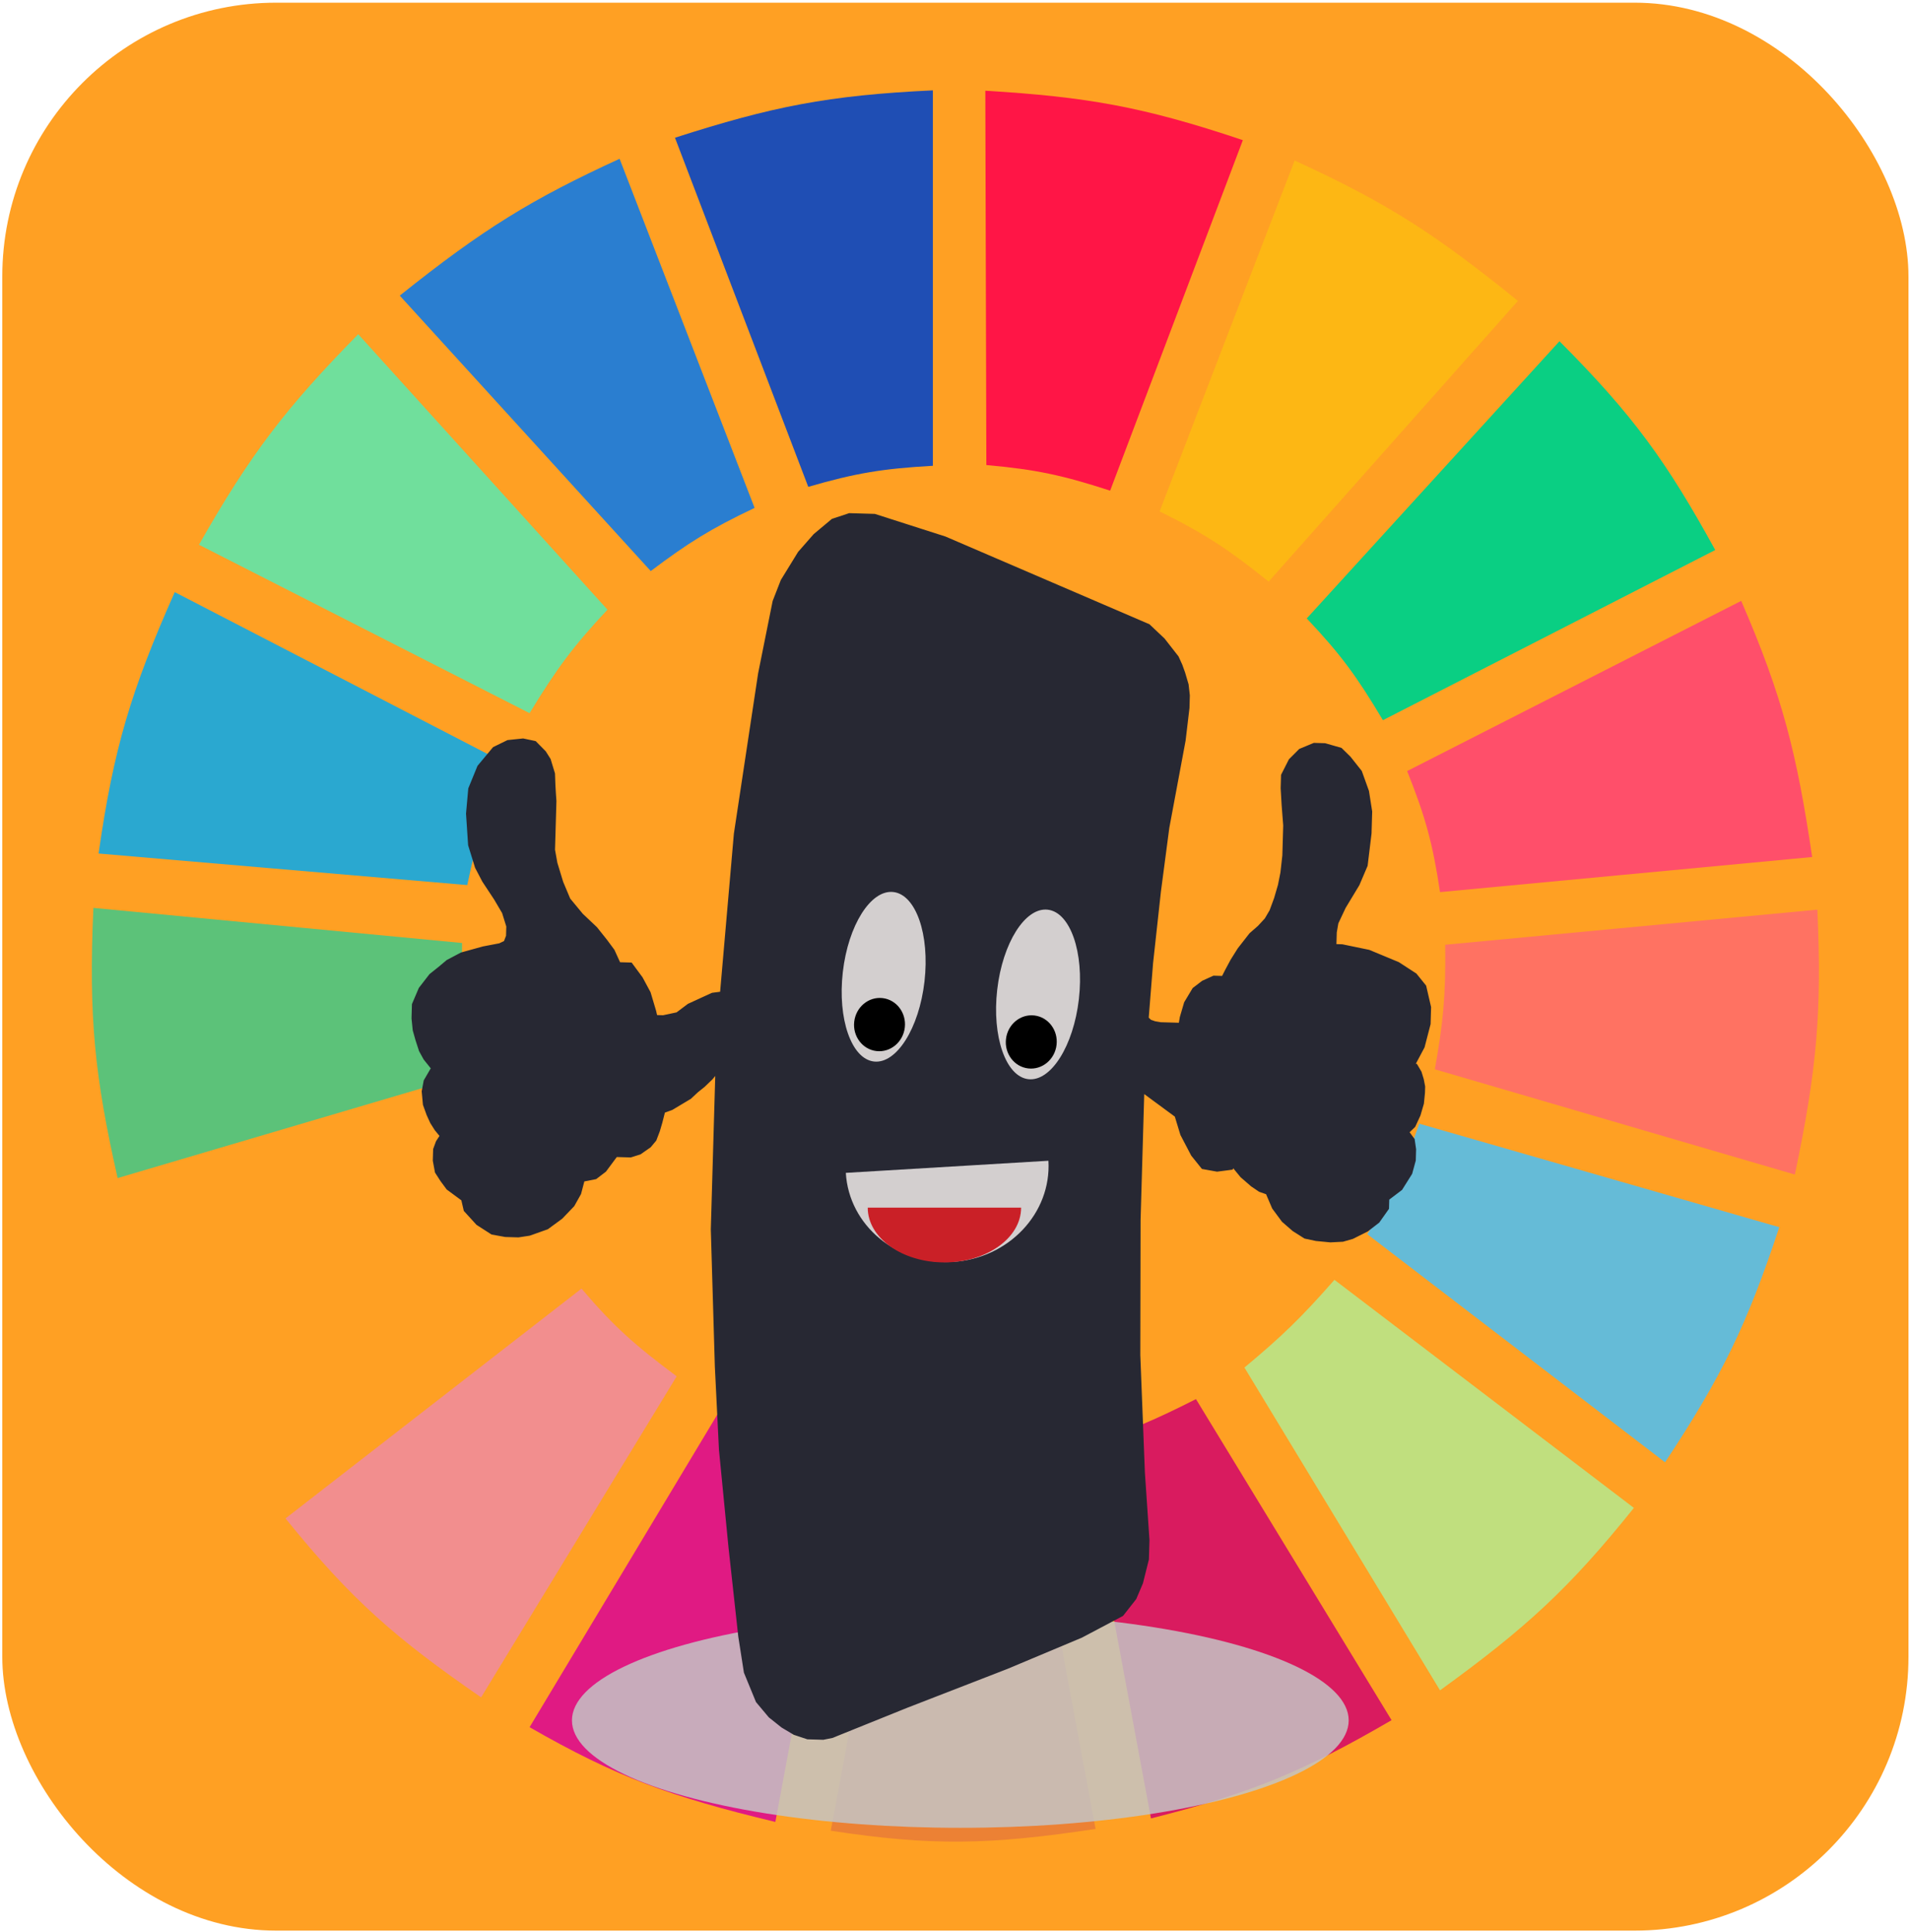 <svg width="687" height="695" viewBox="0 0 687 695" fill="none" xmlns="http://www.w3.org/2000/svg">
<rect x="0.823" y="0.965" width="685.626" height="693.507" rx="98.51" fill="#FFA023"/>
<path d="M290.718 175.127L242.779 49.542C277.59 38.365 297.746 34.276 335.544 32.503V167.554C317.579 168.561 307.736 170.183 290.718 175.127Z" fill="#1F4EB4"/>
<path d="M354.775 167.291L354.407 32.634C390.858 34.841 411.119 38.343 447.036 50.415L399.301 176.501C382.173 170.917 372.41 168.856 354.775 167.291Z" fill="#FF1546"/>
<path d="M417.099 183.961L465.66 57.746C500.186 73.499 517.334 85.101 545.973 108.232L456.321 209.204C442.302 197.999 433.918 192.259 417.099 183.961Z" fill="#FDB714"/>
<path d="M470.021 222.457L560.918 122.747C587.583 149.488 599.488 166.13 616.95 197.845L497.415 259.06C488.183 243.564 482.31 235.454 470.021 222.457Z" fill="#0ACF83"/>
<path d="M506.131 277.361L626.289 216.146C641.178 250.538 646.262 270.875 651.814 308.284L517.96 320.905C515.335 303.445 512.743 293.919 506.131 277.361Z" fill="#FF4F6A"/>
<path d="M516.09 384.644C519.087 367.877 520.042 358.134 519.825 339.837L653.68 327.216C655.342 363.902 653.516 384.75 645.586 422.508L516.09 384.644Z" fill="#FF7262"/>
<path d="M491.809 443.965C500.586 429.549 504.718 420.881 510.486 404.208L639.983 441.441C628.396 476.465 619.404 494.982 598.892 526.005L491.809 443.965Z" fill="#65BBD7"/>
<path d="M587.687 542.413L479.981 460.373C468.147 473.868 461.036 480.744 447.606 491.927L517.958 608.045C549.113 585.466 564.559 571.229 587.687 542.413Z" fill="#C0DF7E"/>
<path d="M500.527 618.773L430.175 503.286C414.912 510.999 405.973 514.813 389.085 520.325L413.988 654.113C449.666 645.119 468.626 637.344 500.527 618.773Z" fill="#D91B5F"/>
<path d="M323.714 525.374C341.46 526.536 351.411 526.189 369.162 524.112L394.065 657.9C356.002 663.635 335.087 664.106 298.811 658.531L323.714 525.374Z" fill="#EC8134"/>
<path d="M190.481 621.298L260.21 505.18C276.019 513.448 285.609 516.967 303.791 521.588L278.888 655.376C241.244 646.334 221.659 639.185 190.481 621.298Z" fill="#E01A83"/>
<path d="M102.696 546.199L209.157 463.528C221.029 477.497 228.75 484.161 243.399 495.082L173.048 610.569C142.254 589.284 126.482 575.619 102.696 546.199Z" fill="#F28E8E"/>
<path d="M90.869 530.423C69.692 498.271 59.81 479.238 47.288 442.703L175.54 405.47C181.945 422.72 186.803 432.056 196.707 448.383L90.869 530.423Z" fill="#FFA023"/>
<path d="M42.307 423.771C34.068 387.248 31.836 366.063 33.591 326.585L166.2 339.206C165.861 358.757 166.905 368.92 170.558 385.906L42.307 423.771Z" fill="#5CC279"/>
<path d="M35.459 307.022L168.069 318.381C171.748 300.985 174.506 291.301 181.143 274.206L62.852 212.991C47.131 248.451 40.897 268.982 35.459 307.022Z" fill="#2AA8D0"/>
<path d="M71.569 195.952C90.105 163.318 102.733 146.812 128.847 120.223L218.498 219.302C206.367 232.268 200.248 240.441 190.482 256.536L71.569 195.952Z" fill="#70DF9C"/>
<path d="M234.063 205.418C247.513 195.281 255.606 190.205 271.418 182.699L222.857 57.115C191.257 71.63 173.907 82.255 143.789 106.339L234.063 205.418Z" fill="#2A7ED0"/>
<ellipse cx="345.414" cy="618.849" rx="139.691" ry="38.649" fill="#C4C4C4" fill-opacity="0.85"/>
<path d="M197.812 300.489L198.033 292.848L198.167 288.197L197.983 285.532L197.809 282.534L197.664 278.54L196.234 273.844L194.737 271.473L191.695 268.393L188.065 267.623L183.092 268.144L178.593 270.342L173.458 276.511L170.369 284.069L169.598 292.691L170.324 303.685L172.71 311.401L175.183 316.127L179.432 322.568L182.416 327.641L184.088 333.01L183.972 336.996L182.843 339.956L180.198 341.21L174.164 342.365L166.536 344.472L161.767 346.994L159.093 349.245L155.888 351.812L152.364 356.365L150.125 361.62L149.991 366.271L150.397 370.273L151.344 373.625L152.542 377.317L154.029 380.02L157.303 384.105L156.752 385.086L154.281 389.337L153.664 392.645L154.061 396.979L155.268 400.338L156.495 403.034L157.992 405.405L160.512 408.47L158.601 411.407L157.752 413.71L157.646 417.364L158.323 421.041L160.071 423.752L162.079 426.47L167.699 430.622L168.627 434.639L172.673 439.078L177.54 442.212L181.953 443.004L186.384 443.132L190.053 442.573L196.116 440.421L200.914 436.902L204.95 432.696L207.15 428.77L208.617 423.16L209.139 423.175L213.599 422.306L216.534 420.064L218.706 417.134L220.878 414.204L226.613 414.37L229.51 413.456L232.705 411.221L234.327 409.273L235.456 406.313L236.324 403.346L237.502 398.725L240.929 397.494L244.646 395.274L247.301 393.688L249.714 391.43L252.118 389.505L254.802 386.923L256.694 384.65L259.416 380.738L257.64 442.199L259.087 491.45L260.569 521.418L263.993 556.429L267.503 588.45L269.484 601.142L273.628 611.236L277.916 616.348L282.251 619.798L286.355 622.244L290.749 623.701L295.963 623.852L298.849 623.27L325.776 612.411L361.662 598.486L388.338 587.287L402.646 579.72L406.98 574.193L409.219 568.938L411.284 560.685L411.476 554.041L409.831 529.721L408.183 487.446L408.281 438.905L409.702 389.736L424.264 400.465L426.408 407.509L430.117 414.599L433.391 418.683L437.803 419.476L441.994 418.932L443.673 414.99L445.122 419.022L447.643 422.088L451.206 425.183L453.765 426.919L456.864 428.007L459.308 433.73L462.572 438.146L466.136 441.242L469.979 443.68L473.609 444.45L478.553 444.926L482.734 444.714L485.891 443.808L490.921 441.293L494.657 438.409L497.649 434.173L497.755 430.518L502.823 426.675L506.105 421.45L507.273 417.161L507.378 413.506L506.943 410.501L505.437 408.463L503.631 407.746L504.703 406.779L507.386 404.197L509.056 400.588L510.214 396.631L510.58 392.984L510.638 390.991L510.184 388.65L509.469 386.302L508.474 384.611L504.825 384.506L507.238 382.248L510.549 376.026L512.604 368.106L512.767 362.458L511.144 355.429L508.121 351.684L502.231 347.856L491.918 343.568L482.581 341.636L478.671 341.523L478.748 338.865L478.853 335.211L479.48 331.571L482.26 325.667L487.193 317.497L489.992 310.928L491.361 299.662L491.582 292.021L490.48 285.007L488.065 278.287L484.289 273.523L481.498 270.783L476.323 269.303L472.934 269.205L468.444 271.071L465.22 274.302L462.73 279.218L462.605 283.537L462.953 289.532L463.524 296.863L463.207 307.826L462.504 314.123L461.587 318.752L460.14 323.697L458.441 328.303L456.52 331.573L453.827 334.487L450.882 337.062L446.818 342.265L444.357 346.184L442.427 349.785L440.766 353.062L439.724 353.032L436.856 352.949L433.419 354.512L430.484 356.755L427.743 361.331L426.295 366.276L425.668 369.916L424.626 369.886L422.019 369.81L419.672 369.742L417.326 369.675L414.99 369.275L412.923 368.55L411.146 366.836L412.784 346.269L415.619 320.416L418.627 297.561L424.493 266.143L425.871 254.545L425.996 250.227L425.581 246.557L424.392 242.533L423.426 239.845L422.2 237.149L417.419 231.026L412.34 226.225L339.409 194.857L314.332 186.818L305.73 186.569L300.197 188.404L294.048 193.546L288.652 199.708L282.628 209.509L279.81 216.742L274.63 242.527L265.92 300.13L260.842 358.502L256.651 359.046L253.214 360.609L248.455 362.799L244.187 366.001L238.674 367.172L234.764 367.059L234.068 364.046L232.165 357.674L229.442 352.608L226.177 348.191L221.746 348.063L219.292 342.672L216.781 339.274L213.256 334.85L208.177 330.048L203.387 324.257L200.702 317.862L198.557 310.818L197.658 305.805L197.812 300.489Z" fill="#272833" stroke="#272833" stroke-width="3.94"/>
<path d="M304.232 421.895C305.334 440.789 322.54 455.131 342.663 453.929C362.786 452.727 378.207 436.434 377.105 417.54L304.232 421.895Z" fill="#D3CFCF"/>
<path d="M312.113 434.407C312.113 445.288 324.464 454.109 339.695 454.109C354.93 454.109 367.279 445.287 367.279 434.407H312.113Z" fill="#CA2027"/>
<path d="M314.35 381.843C322.462 382.771 330.599 369.875 332.526 353.039C334.452 336.202 329.438 321.802 321.326 320.873C313.214 319.945 305.076 332.841 303.15 349.677C301.223 366.514 306.238 380.914 314.35 381.843Z" fill="#D3CFCF"/>
<path d="M369.881 388.196C377.993 389.124 386.131 376.228 388.057 359.392C389.983 342.556 384.969 328.155 376.857 327.227C368.745 326.299 360.607 339.195 358.681 356.031C356.755 372.867 361.769 387.268 369.881 388.196Z" fill="#D3CFCF"/>
<ellipse cx="316.35" cy="368.558" rx="9.157" ry="9.588" transform="rotate(6.527 316.35 368.558)" fill="black"/>
<ellipse cx="370.934" cy="374.803" rx="9.157" ry="9.588" transform="rotate(6.527 370.934 374.803)" fill="black"/>
</svg>
